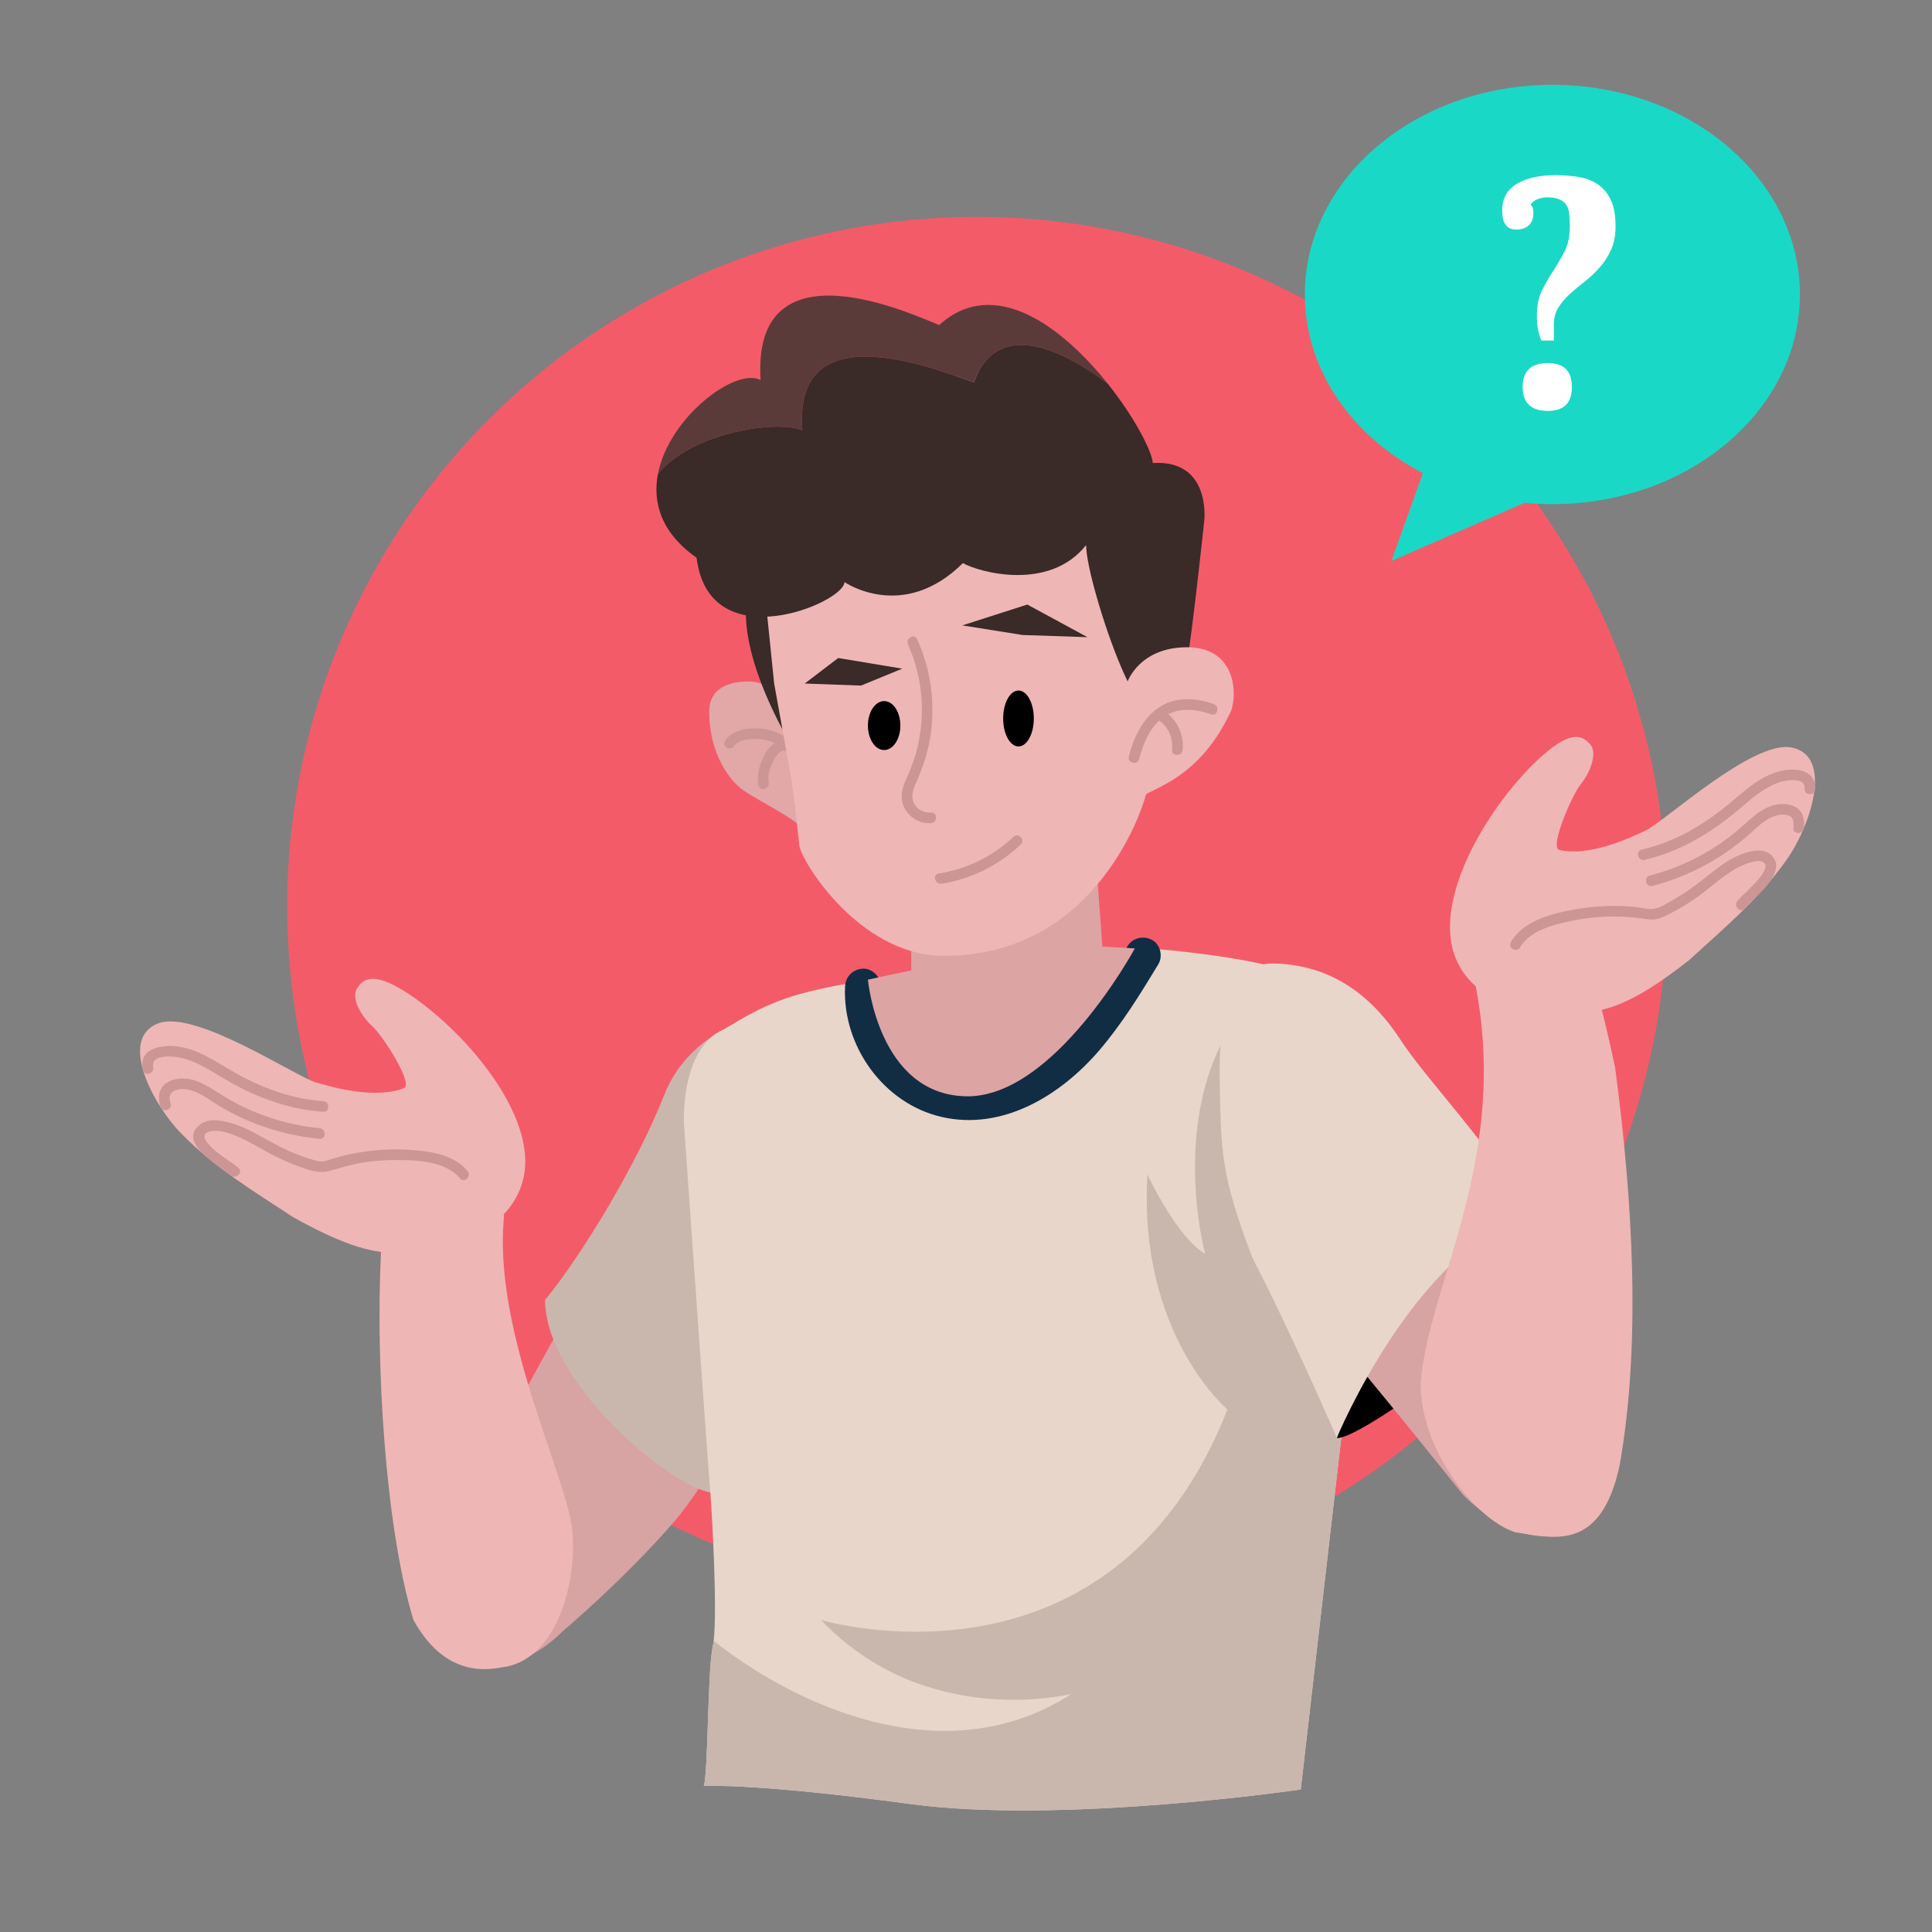 <?xml version="1.0" encoding="UTF-8"?><svg xmlns="http://www.w3.org/2000/svg" viewBox="0 0 2000 2000"><rect x="0" y="0" width="2000" height="2000" fill="#808080" stroke="none"/><g id="bg-circle"><circle cx="1011.4" cy="938.59" r="714.1" fill="#f45b69"/></g><g id="question-bubble"><polygon points="1440.38 580.68 1493.59 432.26 1639.21 493.87 1440.38 580.68" fill="#1ad8c6"/><ellipse cx="1607.01" cy="304.84" rx="256.24" ry="217.03" fill="#1ad8c6"/><path d="M1595.63,352.53c-1.44-3.35-2.57-7.06-3.41-11.13-.84-4.07-1.26-8.85-1.26-14.36,0-10.53,1.79-19.38,5.38-26.56,3.59-7.18,7.48-13.94,11.66-20.28,4.18-6.34,8.08-12.98,11.67-19.92,3.59-6.94,5.38-15.67,5.38-26.2,0-4.54-.18-8.67-.54-12.38-.36-3.71-1.32-6.82-2.87-9.33-1.56-2.51-3.95-4.49-7.18-5.92s-7.72-2.15-13.46-2.15c-2.87,0-6.04.66-9.51,1.97-3.47,1.32-5.8,3.29-7,5.92,1.91.96,2.87,3.83,2.87,8.61,0,5.27-1.56,9.39-4.67,12.38-3.11,3-7.54,4.49-13.28,4.49-9.57,0-14.36-6.58-14.36-19.74,0-12.2,4.96-21.36,14.9-27.46,9.93-6.1,23.51-9.15,40.74-9.15,8.37,0,16.33.66,23.87,1.97,7.54,1.32,14.12,3.89,19.74,7.72,5.62,3.83,10.05,9.21,13.28,16.15,3.23,6.94,4.84,15.92,4.84,26.92,0,9.57-1.56,17.77-4.67,24.59-3.11,6.82-7.06,12.92-11.84,18.3-4.79,5.38-9.93,10.23-15.43,14.54-5.51,4.31-10.65,8.61-15.43,12.92-4.79,4.31-8.74,8.97-11.84,14-3.11,5.02-4.67,10.89-4.67,17.59v16.51h-12.92ZM1602.45,425.39c-17.47,0-26.2-8.26-26.2-24.77s8.73-24.77,26.2-24.77c16.51,0,24.76,8.25,24.76,24.77s-8.25,24.77-24.76,24.77Z" fill="#fff"/></g><g id="fullbody"><g id="upperbody"><g id="r-arm"><path id="r-upper-arm" d="M898.46,1245.71s-34.66,62.97-76.34,134.75c-44.29,76.3-96.5,162.57-123.43,193.83-52.27,60.67-116.68,114.82-116.68,114.82,0,0-26.7,28.39-61.53,34.91-16.87,3.17-35.64,1.21-54.22-11.58-56.94-39.2-.48-131.29-.48-131.29l97.95-178.16,5.43-9.87c-1.67,3.77,148.2-259.43,148.2-259.43,0,0,22.76-33.19,59.27-51.56,26.23-13.2,59.55-18.75,96.62,1.15,88.68,47.61,25.21,162.43,25.21,162.43Z" fill="#d8a3a3"/><path id="r-sleeve" d="M564.27,1345.65c39.21-47.61,96.15-142.82,123.22-211.9s100.81-83.08,100.81-83.08l177.36,233.37-225.9,261.37c-38.27,0-175.49-112.02-175.49-199.76Z" fill="#c9b7ad"/><path id="r-forearm" d="M439.19,1189.7s-39.21-7.47-44.81,107.35,4.29,283.36,33.6,379.92c36.72,66.59,86.67,48.94,96.15,48.38,52.59-10.52,73.74-86.97,68.14-142.98-6.53-55.07-80.28-201.32-70.94-318,5.6-74.68-82.15-74.68-82.15-74.68Z" fill="#efb6b6"/><g id="r-full-hand"><path id="r-hand" d="M188.08,1173.83c35.78,36.72,78.37,61.52,114.82,85.88,67.21,37.65,92.41,37.34,113.88,37.34s110.15-11.67,125.09-77.48c14.94-65.81-63.01-154.89-121.35-192.29-36.41-23.34-45.31-12.35-50.72-4.36-7.16,10.58,5.13,30.15,15.61,39.38,10.48,9.22,41.96,58.33,33.25,63.93-28.94,11.51-70.72.56-92.1-5.91-21.38-6.47-122.91-74.37-161.8-61.3-44.09,15.56-4.81,86.95,23.34,114.82Z" fill="#efb6b6"/><g id="r-fingers"><path d="M246.74,1208.99c-7.35-6.06-15.53-11-22.96-16.95-5.2-4.16-20.25-17.65-6.29-20.82,9.88-2.24,22.06,2.43,30.94,6.41,9.73,4.37,18.88,9.89,28.22,15,9.84,5.38,20.02,10.09,30.53,14,10.67,3.97,22.06,8.64,33.49,5.54,11.46-3.11,22.57-6.61,34.33-8.57,11.78-1.96,23.75-2.83,35.69-2.76,21.56.13,50.44,1.08,65.49,19.02,4.56,5.43,12.3-2.39,7.78-7.78-14.83-17.67-40.5-20.64-62.08-21.89-26.52-1.53-53.45,1.81-78.81,9.69-3,.93-6.13,2.24-9.28,2.5s-6.11-.68-9.03-1.52c-6.39-1.83-12.7-4.03-18.88-6.49-12.09-4.8-23.37-11.11-34.71-17.42-10.1-5.62-20.48-11.1-31.63-14.32-10.25-2.96-24.17-5.5-33.12,1.97-22.67,18.94,20.92,42.54,32.57,52.14,5.42,4.47,13.25-3.27,7.78-7.78h0Z" fill="#cc9696"/><path d="M176.59,1142.5c-1.73-5.81-1.74-11.14,4.62-13.68,7.13-2.84,15.41-1.1,22.18,1.93,6.89,3.08,13.1,7.51,19.45,11.53,6.42,4.06,13.03,7.81,19.81,11.24,27.57,13.92,57.43,22.4,88.15,25.36,7.04.68,7-10.33,0-11-35.12-3.39-69.34-14.81-99.43-33.24-14.12-8.65-28.46-19.9-46.06-17.98-6.94.76-14.42,3.63-18.18,9.88-3.47,5.77-3,12.67-1.15,18.89,2.02,6.77,12.63,3.89,10.61-2.92h0Z" fill="#cc9696"/><path d="M158.58,1104.73c-2.96-14.69,23.62-11.25,31.55-9.09,16.53,4.52,30.81,14.73,45.49,23.17,30.37,17.45,63.84,29.75,98.97,32.11,7.07.47,7.04-10.53,0-11-30.77-2.07-60.32-12.51-87.27-27.17-24.9-13.54-50.31-34.35-80.52-29.16-5.59.96-11.52,2.9-15.46,7.2-4.3,4.7-4.57,10.91-3.38,16.86,1.4,6.93,12,4,10.61-2.92h0Z" fill="#cc9696"/></g></g></g><g id="torso"><g id="shirt"><path id="shirt-2" d="M1410,1301.71l-10.87,94.27-52.61,456.48s-247.37,36.41-405.13,14.94c-157.75-21.47-212.83-18.67-212.83-18.67,4.67-13.07,3.74-119.49,9.34-144.69.34-1.54.64-3.41.89-5.58,3.93-33.39-1.94-136.64-3.69-156.21-1.87-20.83-27.07-378.69-27.07-378.69,0,0-4.41-78.36,41.33-97.96,42.68-25.88,63.22-35.53,126.66-47.22,63.45-11.7,219.4-47.11,341.68-34.05,122.29,13.07,140.02,31.74,140.02,31.74l52.28,285.64Z" fill="#e8d6cb"/><path id="shadow" d="M1399.13,1395.98l-52.61,456.48s-247.37,36.41-405.13,14.94c-157.75-21.47-212.83-18.67-212.83-18.67,4.67-13.07,3.74-119.49,9.34-144.69.34-1.54.64-3.41.89-5.58,79.2,63.41,236.73,141.42,370.56,55.06-1.86.46-150.9,37.55-259.44-76.55,0,0,299.75,89.89,420.74-217.83,0,0-92.76-78.15-82.82-243.3,0,0,29.87,64.54,59.74,82.21,0,0-42.94-158.16,44.81-259.57l106.75,357.5Z" fill="#c9b7ad"/></g><g id="collar"><path d="M874.81,1021.27c-2.88,61.16,39.47,120.94,99.73,134.94,63.59,14.77,124.09-22.69,163.94-69.49,23.26-27.32,42.08-57.9,60.62-88.51,5.02-8.29,2.1-20.7-6.64-25.31s-19.95-2.21-25.31,6.64c-7.68,12.68-15.37,25.36-23.43,37.81-3.54,5.46-7.14,10.87-10.85,16.22-2.01,2.9-4.06,5.79-6.13,8.64-1.04,1.43-2.08,2.84-3.13,4.26-.37.5-4.53,5.91-2.44,3.24-8.6,10.99-17.83,21.51-27.93,31.15-4.51,4.31-9.21,8.38-14.06,12.29-4.32,3.48,2.89-1.99-1.63,1.23-1.38.98-2.73,2-4.11,2.97-3.22,2.26-6.51,4.41-9.87,6.45-5.72,3.48-11.65,6.45-17.67,9.36-.59.29-3.26,1.43-.13.11-1.51.64-3.05,1.23-4.59,1.81-3.57,1.34-7.19,2.54-10.86,3.57-3.12.88-6.27,1.65-9.45,2.29-1.58.32-3.18.57-4.77.86-5.22.95,3.81-.21-1.47.18-6.47.49-12.84.79-19.32.31-1.62-.12-3.24-.27-4.85-.48,4.19.53-1.42-.31-1.87-.39-3.38-.64-6.73-1.45-10.03-2.42s-6.56-2.13-9.78-3.39c2.91,1.14.17.07-.36-.18-2.09-1.01-4.18-1.99-6.22-3.09-3.08-1.65-6.08-3.45-8.98-5.39-1.31-.88-2.58-1.8-3.87-2.71-4.03-2.83,2.75,2.49-.96-.77-4.54-4-8.93-8.03-12.92-12.6-1-1.15-1.96-2.32-2.93-3.49-1.29-1.63-1.26-1.59.1.13-.61-.82-1.2-1.64-1.79-2.48-2.06-2.93-3.99-5.95-5.78-9.05s-3.46-6.31-4.97-9.58c-.27-.58-2.19-5.34-.6-1.26-.56-1.44-1.13-2.89-1.66-4.34-2.47-6.87-4.12-13.88-5.43-21.05-.93-5.08.23,3.89-.16-1.27-.16-2.08-.37-4.15-.47-6.24-.17-3.66-.14-7.32.04-10.98.46-9.68-8.84-18.93-18.5-18.5-10.41.47-18.01,8.13-18.5,18.5h0Z" fill="#112d44"/></g></g><g id="l-arm"><path id="l-undersleeve" d="M1453.56,1290.51l-69.7,197.9s10.58,8.09,122.6-75.92,100.19-159.93,100.19-159.93l-153.09,37.96Z"/><path id="l-upper-arm" d="M1568.08,1301.63c14.5,26.37-147.29-257.75-147.29-257.75,0,0-46.27-58.87-119.65-22.83-31.71,16.07.57,134.84.57,134.84,0,0,17.27,156.09,69.54,216.76,52.27,60.68,143.09,174.54,143.09,174.54,0,0,66.01,70.5,122.95,31.29,56.94-39.21,2.64-146.16,2.64-146.16,0,0-86.35-157.07-71.85-130.69Z" fill="#d8a3a3"/><path id="l-sleeve" d="M1383.86,1488.41s-45.25-104.73-87.25-186.2c-34.1-88.86-32.23-110.64-34.1-187.19,0-65.34,7.47-115.02,52.9-117.62,65.97,0,107.66,37.96,134.42,79.03s82.02,96.12,135.66,180.47c-120.73,36.09-201.63,231.5-201.63,231.5Z" fill="#e8d6cb"/><path id="l-forearm" d="M1604.82,937.07c25.95-.32,48.91,81.97,67.16,168.15,18.98,142.26,26.57,289.67,4.45,412.71-19.52,88.34-67.44,74.54-107.9,68.25-41.86-13.29-99.14-87.28-97.82-155.27,8.36-103.05,93.77-233.27,55.56-416.91-10.8-66.99,52.6-76.6,78.55-76.93Z" fill="#efb6b6"/><g id="l-full-hand"><path id="l-hand" d="M1848.96,890.75c-29.59,41.87-67.76,73.04-99.94,102.81-60.48,47.72-85.42,51.36-106.63,54.72-21.2,3.36-110.62,5.74-135.68-56.92-25.06-62.66,37.96-162.85,89.72-208.93,32.3-28.75,42.82-19.3,49.41-12.25,8.73,9.33-.34,30.58-9.24,41.33-8.9,10.75-32.3,64.18-22.82,68.35,30.38,6.84,69.93-10.53,90.04-20.27,20.11-9.74,109.74-92.71,150.2-85.89,45.98,8.46,18.38,85.13-5.06,117.06Z" fill="#efb6b6"/><g id="l-fingers"><path d="M1806.33,940.48c7.48-8.54,16.42-15.71,23.48-24.64,5.99-7.58,12.55-18.6,6.21-27.82-6.79-9.87-19.92-8.31-29.81-4.98-11.25,3.79-21.24,10.27-30.63,17.41s-18.34,14.82-28.08,21.47c-5.5,3.75-11.17,7.25-16.99,10.47s-11.95,7.35-18.31,8.38c-6,.97-12.76-1.14-18.74-1.77-7.11-.76-14.26-1.15-21.41-1.2-13.24-.09-26.48,1.05-39.53,3.26-24.32,4.12-54.85,11.23-68.43,34.07-3.63,6.1,5.88,11.64,9.5,5.55,10.64-17.89,34.7-23.5,53.61-27.45,23.29-4.88,47.5-5.77,71.09-2.65,5.61.74,11.19,2.01,16.84.81s10.49-3.99,15.33-6.49c10.49-5.41,20.53-11.68,29.98-18.74,16.28-12.15,31.72-27.81,51.78-33.45,4.18-1.17,12.41-3.2,15,1.9,2,3.95-2.88,10.38-5.15,13.4-6.83,9.1-16.04,16.17-23.52,24.71-4.65,5.3,3.1,13.11,7.78,7.78h0Z" fill="#cc9696"/><path d="M1867.46,857.03c.88-6.83-.22-14.11-5.38-19.1s-13.64-6.24-20.71-5.37c-17.33,2.14-29.24,15.64-41.82,26.33-26.51,22.55-58.14,38.71-91.75,47.58-6.84,1.8-3.94,12.42,2.92,10.61,29.49-7.78,57.55-20.97,82.16-39.01,5.86-4.3,11.55-8.83,17.02-13.61,6.17-5.4,11.97-11.36,18.96-15.72,6.05-3.78,13.46-6.6,20.68-5.1s7.71,7.15,6.91,13.4c-.9,7,10.11,6.94,11,0h0Z" fill="#cc9696"/><path d="M1879.14,816.86c.47-12.24-7.65-18.88-19.23-19.96-13.58-1.27-26.88,3.51-38.3,10.53-12.47,7.66-23.21,17.75-34.51,26.96-11.98,9.76-24.79,18.56-38.33,26.03-15.51,8.55-31.95,15.07-49.21,19.09-6.89,1.6-3.97,12.21,2.92,10.61,34.88-8.12,66.27-26.42,93.72-49.03,12.6-10.38,24.75-22.15,39.82-28.93,7.25-3.27,15.31-5.06,23.28-4.32,6.07.57,9.08,2.73,8.84,9.02-.27,7.08,10.73,7.07,11,0h0Z" fill="#cc9696"/></g></g></g></g><g id="head"><path id="neck" d="M898.46,1014.12l44.81-9.54v-106.79l184.83-97.08,13.07,179.22,33.6,1.88s-83.8,154.96-174.76,153.09-101.54-120.78-101.54-120.78Z" fill="#dda4a4"/><g id="r-full-ear"><path id="r-ear" d="M734.16,737.23c0,36.72,16.62,67.31,34.94,80.54,18.32,13.23,68.98,35.6,68.36,50.65s3.11-95.72,3.11-95.72c0,0-24.27-67.21-65.34-67.21s-41.07,25.51-41.07,31.74Z" fill="#e2a8a8"/><g id="r-ear-shadow"><path d="M760.13,772.31c4.82-7.35,18.74-7.81,26.5-7.16,9.71.82,19.13,4.78,26.51,11.13l5.35-9.19c-10.5-4.18-20.49,3.08-25.66,11.87-6,10.22-9.83,22.23-7.71,34.07,1.24,6.96,11.85,4.01,10.61-2.92-1.39-7.8,1.6-15.8,5.04-22.68,2.84-5.7,7.55-12.61,14.8-9.72,5.09,2.03,9.38-5.72,5.35-9.19-10.07-8.67-22.5-13.77-35.81-14.46-11.92-.61-27.46,2.01-34.48,12.71-3.89,5.94,5.63,11.45,9.5,5.55h0Z" fill="#cc9696"/></g></g><path id="base-hair" d="M817.24,767.77s-49.47-80.68-44.81-141.62,101.75-71.21,101.75-71.21l14.94,158.69-71.88,54.14Z" fill="#3a2a28"/><path id="face" d="M792.04,615.88l9.33,91.48,16.8,93.35s1.83,5.05,9.33,74.68c1.24,14.31,60.99,113.58,149.04,114.1,162.74.51,208.48-162.64,208.48-162.64l32.67-115.75v-134.42l-158.69-199.76-214.7,37.34-52.27,201.63Z" fill="#efb6b6"/><g id="face-features"><g id="nose-mouth"><g id="nose"><path d="M939.94,667.28c15.1,33.34,18.37,71.74,9.58,107.23-2.2,8.9-5.12,17.63-8.82,26.01s-8.04,16.73-7.26,26.06c1.23,14.85,15.46,26.75,30.25,25.53,7.01-.58,7.07-11.58,0-11s-13.25-2.6-16.93-8.47c-4.72-7.52-1.31-15.94,1.97-23.31,6.96-15.64,12.2-31.61,14.65-48.6,4.88-33.69.1-67.99-13.95-99.01-2.92-6.44-12.4-.85-9.5,5.55h0Z" fill="#cc9696"/></g><g id="mouth"><path d="M974.79,914.82c30.78-4.81,59.47-19.2,81.97-40.71,5.13-4.9-2.66-12.67-7.78-7.78-21.23,20.29-48.13,33.36-77.11,37.88-6.97,1.09-4.01,11.69,2.92,10.61h0Z" fill="#cc9696"/></g></g><g id="r-full-eye"><ellipse id="r-eye" cx="915.26" cy="751.1" rx="16.8" ry="25.34"/><polygon id="r-eyebrow" points="833.04 707.6 891.35 709.71 934 692.19 867.7 681.18 833.04 707.6" fill="#3a2a28"/></g><g id="l-full-eye"><ellipse id="l-eye" cx="1054.34" cy="743.77" rx="15.87" ry="28.94"/><polygon id="l-eyebrow" points="996.21 647.4 1063.45 625.82 1125.75 659.61 1058.55 657.35 996.21 647.4" fill="#3a2a28"/></g></g><g id="main-hair"><path d="M1146.67,397.12c-55.66-41.61-115.78-63.18-138.53-1.36-28.26-8.62-188.09-78.12-177.52,49.64-26.78-11.06-114.86,2.35-149.54,45.32,11.27-58.95,80.81-110.94,106.29-97.27-9.33-146.56,159.89-66.84,184.83-56.94,57.57-52.19,128.65,3.19,174.47,60.61Z" fill="#5b3b39"/><path d="M1246.64,539.07s-17.74,166.42-20.54,155.89c-.89-3.33-3.92-1.48-8.15,2.62-9.15,8.85-23.93,28.18-34.79,28.18s-34.15-59.69-47.96-108.11c-6.47-22.72-10.85-42.95-10.85-53.38-38.27,48.39-111.08,28.01-127.57,18.67-62.18,61.61-122.6,19.6-122.6,19.6,0,21.47-140.02,80.66-153.08-25.2-36.66-25.67-45.69-57.02-40.02-86.62,34.68-42.97,122.76-56.38,149.54-45.32-10.57-127.76,149.26-58.26,177.52-49.64,22.75-61.82,82.87-40.25,138.53,1.36,27.11,33.98,45.38,68.67,46.76,82.21,60.68-3.74,53.21,59.74,53.21,59.74Z" fill="#3a2a28"/></g><g id="l-full-ear"><path id="l-ear" d="M1167.29,705.49s12.45-35.47,61.61-35.47,52.27,45.68,45.74,65.34c-36.41,79.66-94.16,81.65-97.02,94.34l-34.6-83.14,24.27-41.07Z" fill="#efb6b6"/><g id="l-ear-shadow"><path d="M1179.18,785.81c4.33-16.29,11.1-33.27,25.32-43.43,14.72-10.52,32.95-8.7,49.15-2.9,6.68,2.39,9.55-8.23,2.92-10.61-18.83-6.74-40.57-7.99-57.63,4.01-16.75,11.79-25.26,30.76-30.37,50-1.82,6.85,8.79,9.77,10.61,2.92h0Z" fill="#cc9696"/><path d="M1224.3,776.19c1.7-16.58-6.84-32.86-21.02-41.41-6.08-3.66-11.61,5.84-5.55,9.5,11.12,6.71,16.89,19.09,15.57,31.91-.72,7.04,10.28,6.98,11,0h0Z" fill="#cc9696"/></g></g></g></g></svg>